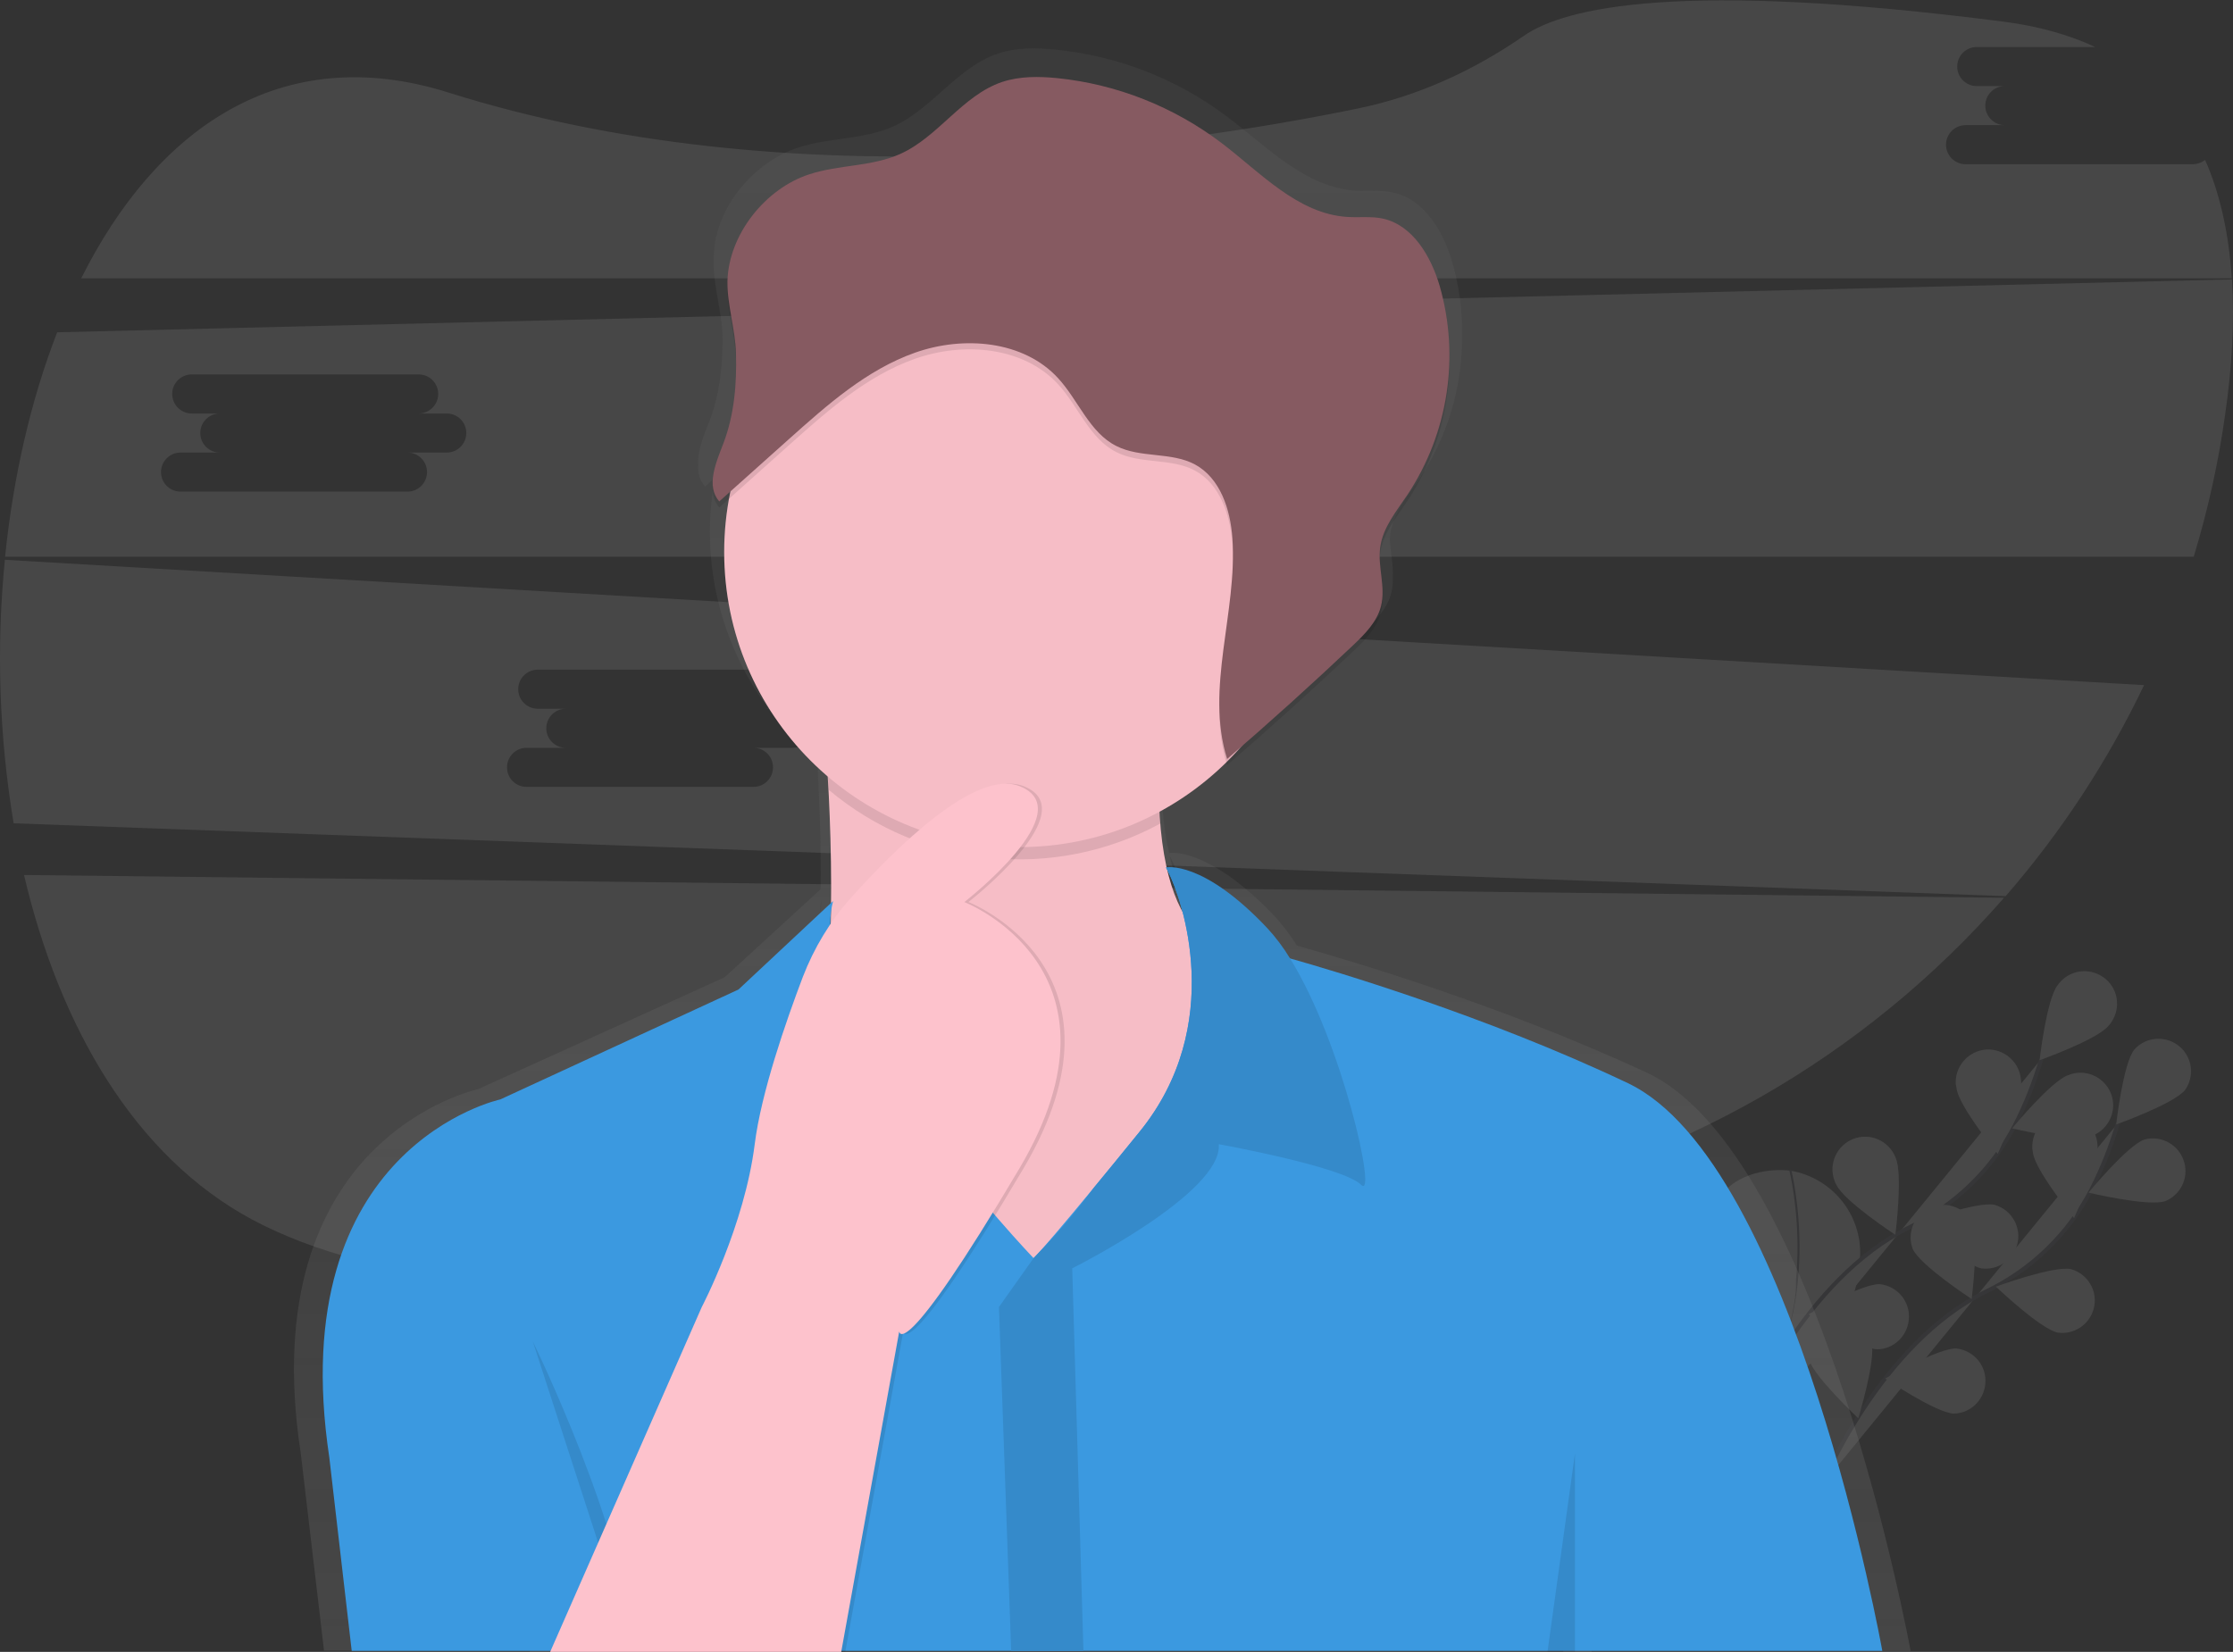 <?xml version="1.0" encoding="utf-8"?>
<!-- Generator: Adobe Illustrator 23.0.3, SVG Export Plug-In . SVG Version: 6.00 Build 0)  -->
<svg version="1.1" id="fafd2220-3b39-4538-bdd8-5627e33a2e32"
	 xmlns="http://www.w3.org/2000/svg" xmlns:xlink="http://www.w3.org/1999/xlink" x="0px" y="0px" viewBox="0 0 1097.1 811.8"
	 style="enable-background:new 0 0 1097.1 811.8;" xml:space="preserve">
<rect x="0" y="0" width="1097.1" height="811.8" fill="#333333" stroke="none"/>
<style type="text/css">
	.st0{opacity:0.1;}
	.st1{fill:#FFFFFF;}
	.st2{fill:#FFFFFF;stroke:#535461;stroke-miterlimit:10;}
	.st3{fill:#FFFFFF;stroke:#535461;stroke-width:2;stroke-miterlimit:10;}
	.st4{opacity:0.25;fill:#FFFFFF;enable-background:new    ;}
	.st5{opacity:0.1;fill:#FFFFFF;enable-background:new    ;}
	.st6{fill:url(#SVGID_1_);}
	.st7{fill:#FDC2CC;}
	.st8{opacity:3.000000e-02;enable-background:new    ;}
	.st9{opacity:0.1;enable-background:new    ;}
	.st10{fill:#3B99E0;}
	.st11{opacity:0.15;fill:#FFFFFF;enable-background:new    ;}
	.st12{fill:#865A61;}
</style>
<title>forgot password</title>
<g class="st0">
	<path class="st1" d="M878.5,575.2c0,0-78.3-10.2-19.9,116.6c0,0,53.2-22.8,55.3-74.3c0.9-20.7-13.9-38.8-34.3-42.2L878.5,575.2z"/>
	<path class="st2" d="M879.6,575c0,0,17.7,70.7-21,116.8"/>
	<path class="st3" d="M857.5,698.3c0,0,28.2-69.5,80.9-95.3c22.2-10.7,40.3-28.3,51.6-50.1c5.3-10.4,9.6-21.3,12.9-32.5"/>
	<path class="st1" d="M1036,504c-5.5,6.9-33.9,17-33.9,17s3.4-30,8.9-36.9c5.1-7.2,15-9,22.3-3.9s9,15,3.9,22.3
		C1036.9,503,1036.5,503.5,1036,504L1036,504z"/>
	<path class="st1" d="M1026.3,558.7c-8.4,2.8-37.7-4.2-37.7-4.2s19.2-23.3,27.5-26.1c8.2-3.4,17.5,0.6,20.9,8.7
		c3.4,8.2-0.6,17.5-8.7,20.9C1027.6,558.3,1027,558.5,1026.3,558.7z"/>
	<path class="st1" d="M973.4,623.3c-8.6-1.8-30.4-22.6-30.4-22.6s28.3-10.4,36.9-8.6c8.5,2.4,13.5,11.2,11.1,19.7
		C988.9,619.4,981.4,624.4,973.4,623.3L973.4,623.3z"/>
	<path class="st1" d="M922.4,663.1c-8.8-0.3-33.8-17.2-33.8-17.2s26.1-15.1,34.9-14.8c8.8,0.9,15.2,8.7,14.3,17.5
		C937,656.7,930.4,662.9,922.4,663.1L922.4,663.1z"/>
	<path class="st1" d="M961.3,534.9c1.1,8.8,20.2,32.1,20.2,32.1s12.6-27.4,11.4-36.2c-0.6-8.8-8.2-15.5-17-15
		c-8.8,0.6-15.5,8.2-15,17C961.1,533.5,961.2,534.2,961.3,534.9L961.3,534.9z"/>
	<path class="st1" d="M902.3,582.3c3.7,8,28.9,24.5,28.9,24.5s3.8-29.9,0.1-37.9c-3.2-8.2-12.4-12.4-20.7-9.2
		c-8.2,3.2-12.4,12.4-9.2,20.7C901.6,581.1,901.9,581.7,902.3,582.3L902.3,582.3z"/>
	<path class="st1" d="M851.2,636.3c2.3,8.5,24.3,29.1,24.3,29.1s8.8-28.8,6.5-37.3c-1.7-8.7-10.1-14.3-18.8-12.6
		c-8.7,1.7-14.3,10.1-12.6,18.8C850.8,634.9,850.9,635.6,851.2,636.3L851.2,636.3z"/>
	<path class="st4" d="M1036,504c-5.5,6.9-33.9,17-33.9,17s3.4-30,8.9-36.9c5.1-7.2,15-9,22.3-3.9s9,15,3.9,22.3
		C1036.9,503,1036.5,503.5,1036,504L1036,504z"/>
	<path class="st4" d="M1026.3,558.7c-8.4,2.8-37.7-4.2-37.7-4.2s19.2-23.3,27.5-26.1c8.2-3.4,17.5,0.6,20.9,8.7
		c3.4,8.2-0.6,17.5-8.7,20.9C1027.6,558.3,1027,558.5,1026.3,558.7z"/>
	<path class="st4" d="M973.4,623.3c-8.6-1.8-30.4-22.6-30.4-22.6s28.3-10.4,36.9-8.6c8.5,2.4,13.5,11.2,11.1,19.7
		C988.9,619.4,981.4,624.4,973.4,623.3L973.4,623.3z"/>
	<path class="st4" d="M922.4,663.1c-8.8-0.3-33.8-17.2-33.8-17.2s26.1-15.1,34.9-14.8c8.8,0.9,15.2,8.7,14.3,17.5
		C937,656.7,930.4,662.9,922.4,663.1L922.4,663.1z"/>
	<path class="st4" d="M961.3,534.9c1.1,8.8,20.2,32.1,20.2,32.1s12.6-27.4,11.4-36.2c-0.6-8.8-8.2-15.5-17-15
		c-8.8,0.6-15.5,8.2-15,17C961.1,533.5,961.2,534.2,961.3,534.9L961.3,534.9z"/>
	<path class="st4" d="M902.3,582.3c3.7,8,28.9,24.5,28.9,24.5s3.8-29.9,0.1-37.9c-3.2-8.2-12.4-12.4-20.7-9.2
		c-8.2,3.2-12.4,12.4-9.2,20.7C901.6,581.1,901.9,581.7,902.3,582.3L902.3,582.3z"/>
	<path class="st4" d="M851.2,636.3c2.3,8.5,24.3,29.1,24.3,29.1s8.8-28.8,6.5-37.3c-1.7-8.7-10.1-14.3-18.8-12.6
		c-8.7,1.7-14.3,10.1-12.6,18.8C850.8,634.9,850.9,635.6,851.2,636.3L851.2,636.3z"/>
	<path class="st3" d="M895.1,729.9c0,0,28.2-69.5,80.9-95.3c22.2-10.7,40.3-28.3,51.6-50.1c5.3-10.4,9.6-21.3,12.9-32.5"/>
	<path class="st1" d="M1073.6,535.6c-5.5,6.9-33.9,17-33.9,17s3.4-30,8.9-36.8c5.9-6.6,16-7.1,22.6-1.2
		C1077.2,520,1078.2,529,1073.6,535.6L1073.6,535.6z"/>
	<path class="st1" d="M1063.8,590.3c-8.4,2.8-37.7-4.2-37.7-4.2s19.2-23.3,27.5-26.1c8.5-2.3,17.3,2.8,19.6,11.4
		C1075.3,579.1,1071.3,587.2,1063.8,590.3z"/>
	<path class="st1" d="M1011,654.9c-8.6-1.8-30.4-22.6-30.4-22.6s28.3-10.4,36.9-8.6c8.5,2.4,13.5,11.2,11.1,19.7
		C1026.4,651.1,1018.9,656,1011,654.9L1011,654.9z"/>
	<path class="st1" d="M960,694.7c-8.8-0.3-33.8-17.2-33.8-17.2s26.1-15.1,34.9-14.8c8.8,0.9,15.2,8.7,14.3,17.5
		C974.6,688.3,968,694.5,960,694.7z"/>
	<path class="st1" d="M998.8,566.5c1.1,8.8,20.2,32.1,20.2,32.1s12.6-27.4,11.5-36.2c-0.6-8.8-8.2-15.5-17-15s-15.5,8.2-15,17
		C998.6,565.2,998.7,565.9,998.8,566.5L998.8,566.5z"/>
	<path class="st1" d="M939.8,613.9c3.7,8,28.9,24.5,28.9,24.5s3.8-29.9,0.1-37.9c-4.2-7.8-13.9-10.7-21.7-6.4
		C940,597.9,936.9,606.4,939.8,613.9L939.8,613.9z"/>
	<path class="st1" d="M888.7,667.9C891,676.4,913,697,913,697s8.8-28.8,6.5-37.3c-2.8-8.4-11.9-12.8-20.3-10
		C891.6,652.2,887.1,660,888.7,667.9z"/>
</g>
<path class="st5" d="M11.8,430C29.2,504.2,66,568.3,124,599.4c120.7,64.6,392.9,31.3,596.1-7c102.6-19.3,195.8-72.5,264.5-151.2
	L11.8,430z"/>
<path class="st5" d="M1077.2,80.7H965.7c-5.3,0-9.6-4.3-9.6-9.6s4.3-9.6,9.6-9.6H985c-5.3,0-9.6-4.3-9.6-9.6s4.3-9.6,9.6-9.6h-13.8
	c-5.3,0-9.6-4.3-9.6-9.6s4.3-9.6,9.6-9.6h58.2c-12.9-6-28-10.3-45.4-12.5c-158.6-20.4-215.3-6.9-235.3,7
	c-24.7,17.1-52.2,29.7-81.5,35.7c-97.9,20.2-280.9,44.5-446.8-7.8c-82.5-26-143.8,17.9-180.5,91.3h1056.6
	c-1.4-21.3-5.5-41-13.1-58.2C1081.7,79.9,1079.5,80.7,1077.2,80.7z"/>
<path class="st5" d="M2.4,275.1c-4.3,43.2-2.8,86.7,4.3,129.5l978.7,35.8c27.2-31.3,50.1-66.2,68-103.7L2.4,275.1z M389.5,367.5
	h-19.3c5.3,0,9.6,4.3,9.6,9.6c0,5.3-4.3,9.6-9.6,9.6H258.7c-5.3,0-9.6-4.3-9.6-9.6c0-5.3,4.3-9.6,9.6-9.6H278
	c-5.3,0-9.6-4.3-9.6-9.6c0-5.3,4.3-9.6,9.6-9.6l0,0h-13.8c-5.3,0-9.6-4.3-9.6-9.6c0-5.3,4.3-9.6,9.6-9.6l0,0h111.5
	c5.3,0,9.6,4.3,9.6,9.6c0,5.3-4.3,9.6-9.6,9.6h13.8c5.3,0,9.6,4.3,9.6,9.6C399.1,363.1,394.8,367.5,389.5,367.5L389.5,367.5z"/>
<path class="st5" d="M1096.6,137.3l-1068.5,26c-13,33.4-21.6,71.2-25.6,110.3h1075.3c7-23,12.2-46.5,15.5-70.3
	C1096.6,180.3,1097.9,158,1096.6,137.3z M219.5,222.4h-19.3c5.3,0,9.6,4.3,9.6,9.6c0,5.3-4.3,9.6-9.6,9.6H88.7
	c-5.3,0-9.6-4.3-9.6-9.6c0-5.3,4.3-9.6,9.6-9.6H108c-5.3,0-9.6-4.3-9.6-9.6s4.3-9.6,9.6-9.6H94.2c-5.3,0-9.6-4.3-9.6-9.6
	c0-5.3,4.3-9.6,9.6-9.6h111.5c5.3,0,9.6,4.3,9.6,9.6c0,5.3-4.3,9.6-9.6,9.6h13.8c5.3,0,9.6,4.3,9.6,9.6S224.8,222.4,219.5,222.4z"/>
<linearGradient id="SVGID_1_" gradientUnits="userSpaceOnUse" x1="593.14" y1="-44.03" x2="593.14" y2="743.96" gradientTransform="matrix(1 0 0 -1 -51.45 767.79)">
	<stop  offset="0" style="stop-color:#808080;stop-opacity:0.25"/>
	<stop  offset="0.54" style="stop-color:#808080;stop-opacity:0.12"/>
	<stop  offset="1" style="stop-color:#808080;stop-opacity:0.1"/>
</linearGradient>
<path class="st6" d="M938.7,811.3c0,0-44.6-244.4-129.5-284.1c-72-33.6-149.9-56.3-172-62.5c-3.3-5.3-7.1-10.3-11.4-14.9
	c-30.3-31.6-48.4-31-51.4-30.6c-1.4-6.3-2.4-12.6-3-19c-0.1-1-0.2-1.9-0.3-2.9l0.3-0.1c-0.2-1.9-0.3-3.8-0.5-5.9
	c12.4-6.6,23.7-14.9,33.8-24.6c0.1,0.4,0.2,0.9,0.4,1.3c21.8-18.4,43.2-37.4,64.1-56.8c6-5.6,12.3-11.7,14.3-19.6
	c0.7-2.7,0.9-5.5,0.8-8.3c0.3-6-1.2-12.1-1.4-18.2c0-1,0.1-1.9,0.2-2.9c1.4-10,8.3-18.1,14-26.5c14.2-21.1,21.6-46,21.2-71.5
	c0.2-12.2-1.5-24.3-5-36c-4.4-14.8-13.7-30.4-29-33.6c-5.9-1.3-12.1-0.5-18.2-0.9c-25.1-1.6-43.9-22-63.9-36.9
	c-24.4-18.2-53.3-29.4-83.6-32.4c-9.5-1-19.2-1.1-28.2,1.9c-20.2,6.7-32.5,27.5-51.9,36c-14.4,6.3-31,5.3-46,10.1
	c-22.3,7.1-41.3,30-41.8,53.5c0,0.9,0,1.7,0,2.6c0,0.1,0,0.3,0,0.4c-0.3,11.9,4,24,4.3,36.2c0,1.1,0,2.2,0,3.3
	c-0.1,13.1-1.7,26.3-6.5,38.7c-2.6,6.7-5.9,14.3-5.4,21c-0.3,4.1,0.5,7.9,3.3,11l4.8-4.3c-1.6,8.8-2.4,17.7-2.4,26.6
	c0,44.9,20.4,85.2,52.7,112.3c0.2,3,0.4,6.2,0.5,9.6c0.8,14.8,1.4,33.4,1.2,53.7l-47.2,43.3l-121.2,55c0,0-110.9,23.4-87,179.2
	l11.4,96.7h101.2l-0.2,0.5h150.3l0.1-0.5h357.5l-0.1,0.5h14v-0.5L938.7,811.3z M575.3,421.8c3.1,6.3,5.5,13,7.2,19.8
	c-3.5-6.6-6.2-13.6-7.8-20.9l0.2,0.3L575.3,421.8z M403.4,441.8c0,1.9,0,3.8-0.1,5.8l-0.2,0.3C403.1,445.8,403.2,443.8,403.4,441.8
	L403.4,441.8z"/>
<path class="st7" d="M614.8,466.3l-20,191l-107,34c0,0-139-26-103-101c25.6-53.3,24.9-148.7,22.4-199.3c-1-20.5-2.4-33.7-2.4-33.7
	s182-159,167-16c-2.9,27.7-3.1,49.3-1.5,66.3C577.1,478,614.8,466.3,614.8,466.3z"/>
<path class="st8" d="M614.8,466.3l-20,191l-107,34c0,0-139-26-103-101c25.6-53.3,24.9-148.7,22.4-199.3c-1-20.5-2.4-33.7-2.4-33.7
	s182-159,167-16c-2.9,27.7-3.1,49.3-1.5,66.3C577.1,478,614.8,466.3,614.8,466.3z"/>
<path class="st9" d="M571.8,338.3c-2.9,27.7-3.1,49.3-1.5,66.3c-52.6,28.7-117.4,22.1-163.2-16.5c-1-20.5-2.4-33.7-2.4-33.7
	S586.8,195.3,571.8,338.3z"/>
<circle class="st7" cx="500.8" cy="271.3" r="145"/>
<circle class="st8" cx="500.8" cy="271.3" r="145"/>
<path class="st10" d="M924.8,811.3h-752l-11-95c-23-153,84-176,84-176l117-54l46.5-43.5c-15,57,98.5,175.5,98.5,175.5l0,0
	c0.7-0.7,1.4-1.4,2.1-2.2c3.1-3.3,10.4-11.7,27.5-32.4c6.1-7.4,13.5-16.4,22.4-27.4c42.8-52.6,20.8-114.8,14.3-127.6l-0.4-0.8
	c-0.3-0.5-0.4-0.8-0.6-1.1l0,0c0-0.1-0.1-0.2-0.2-0.3c0-0.1-0.1-0.1-0.1-0.2l55,43c0,0,2.1,0.6,6,1.7c21.4,6,96.6,28.3,166,61.3
	C881.8,571.3,924.8,811.3,924.8,811.3z"/>
<path class="st10" d="M668.8,582.3c-9-9-70-20-70-20c2,24-72,61-72,61l5.5,188h-35.5l-6-169l17-24l0,0l2.1-2.2
	c9.9-10.2,19-21,27.5-32.4c6.1-7.4,13.5-16.4,22.4-27.4c42.8-52.6,20.8-114.8,14.3-127.6l-0.4-0.8c-0.2-0.5-0.4-0.8-0.6-1.1l0,0
	c0-0.1-0.1-0.2-0.2-0.3c0-0.1-0.1-0.1-0.1-0.2l0,0c0,0,18-4,50,30c4.1,4.5,7.8,9.4,11,14.7C659.8,512.8,676.7,590.2,668.8,582.3z"/>
<path class="st9" d="M668.8,582.3c-9-9-70-20-70-20c2,24-72,61-72,61l5.5,188h-35.5l-6-169l17-24l0,0l2.1-2.2
	c9.9-10.2,19-21,27.5-32.4c6.1-7.4,13.5-16.4,22.4-27.4c42.8-52.6,20.8-114.8,14.3-127.6l-0.4-0.8c-0.2-0.5-0.4-0.8-0.6-1.1l0,0
	c0-0.1-0.1-0.2-0.2-0.3c0-0.1-0.1-0.1-0.1-0.2l0,0c0,0,18-4,50,30c4.1,4.5,7.8,9.4,11,14.7C659.8,512.8,676.7,590.2,668.8,582.3z"/>
<path class="st9" d="M261.8,659.3c0,0,47,96,49.5,152.5"/>
<polygon class="st9" points="773.8,714.3 760.3,811.8 773.8,811.8 "/>
<path class="st9" d="M272.3,811.8l74.5-169.5c0,0,21-40,26-80s32-103,32-103s67-85,98-73s-27,57-27,57s85,33,27,131s-59,80-59,80
	l-28.5,157.5H272.3z"/>
<path class="st7" d="M270.3,811.8l74.5-169.5c0,0,21-40,26-80c3.2-25.4,15.3-60.2,23.6-82.1c5.5-14.3,13.5-27.6,23.7-39
	c21.7-24.2,61-63.3,82.7-54.9c31,12-27,57-27,57s85,33,27,131s-59,80-59,80l-28.5,157.5L270.3,811.8z"/>
<circle class="st11" cx="545.3" cy="189.8" r="3"/>
<circle class="st11" cx="531.3" cy="195.8" r="3"/>
<path class="st9" d="M397.8,88.6c14.5-4.7,30.5-3.7,44.4-9.9c18.8-8.4,30.6-28.8,50.1-35.4c8.7-2.9,18.1-2.8,27.2-1.9
	c29.3,3,57.2,14.1,80.7,31.9c19.3,14.7,37.4,34.7,61.6,36.3c5.8,0.4,11.8-0.4,17.5,0.8c14.8,3.2,23.7,18.5,28,33
	c10,34.8,4.3,72.3-15.7,102.6c-5.5,8.2-12.2,16.2-13.5,26c-1.3,9.6,2.8,19.5,0.4,28.9c-2,7.8-8,13.8-13.8,19.3
	c-20.2,19.1-40.8,37.7-61.8,55.8c-10.9-34.8,5.1-72.2,2.6-108.5c-1-14.2-6-29.6-18.5-36.3c-11.7-6.2-26.6-3-38.5-9
	c-13.2-6.6-18.6-22.4-28.6-33.3c-17-18.6-46.5-21-70.3-12.6s-43.2,25.7-62,42.5l-34.2,30.6c-6.7-7.5-1.6-19.1,2-28.5
	c5.4-14.1,6.6-29.3,6.2-44.2c-0.3-12-4.4-23.9-4.2-35.5C358,118.1,376.2,95.5,397.8,88.6z"/>
<path class="st12" d="M397.8,85.6c14.5-4.7,30.5-3.7,44.4-9.9c18.8-8.4,30.6-28.8,50.1-35.4c8.7-2.9,18.1-2.8,27.2-1.9
	c29.3,3,57.2,14.1,80.7,31.9c19.3,14.7,37.4,34.7,61.6,36.3c5.8,0.4,11.8-0.4,17.5,0.8c14.8,3.2,23.7,18.5,28,33
	c10,34.8,4.3,72.3-15.7,102.6c-5.5,8.2-12.2,16.2-13.5,26c-1.3,9.6,2.8,19.5,0.4,28.9c-2,7.8-8,13.8-13.8,19.3
	c-20.2,19.1-40.8,37.7-61.8,55.8c-10.9-34.8,5.1-72.2,2.6-108.5c-1-14.2-6-29.6-18.5-36.3c-11.7-6.2-26.6-3-38.5-9
	c-13.2-6.6-18.6-22.4-28.6-33.3c-17-18.6-46.5-21-70.3-12.6s-43.2,25.7-62,42.5l-34.2,30.6c-6.7-7.5-1.6-19.1,2-28.5
	c5.4-14.1,6.6-29.3,6.2-44.2c-0.3-12-4.4-23.9-4.2-35.5C358,115.1,376.2,92.5,397.8,85.6z"/>
</svg>
